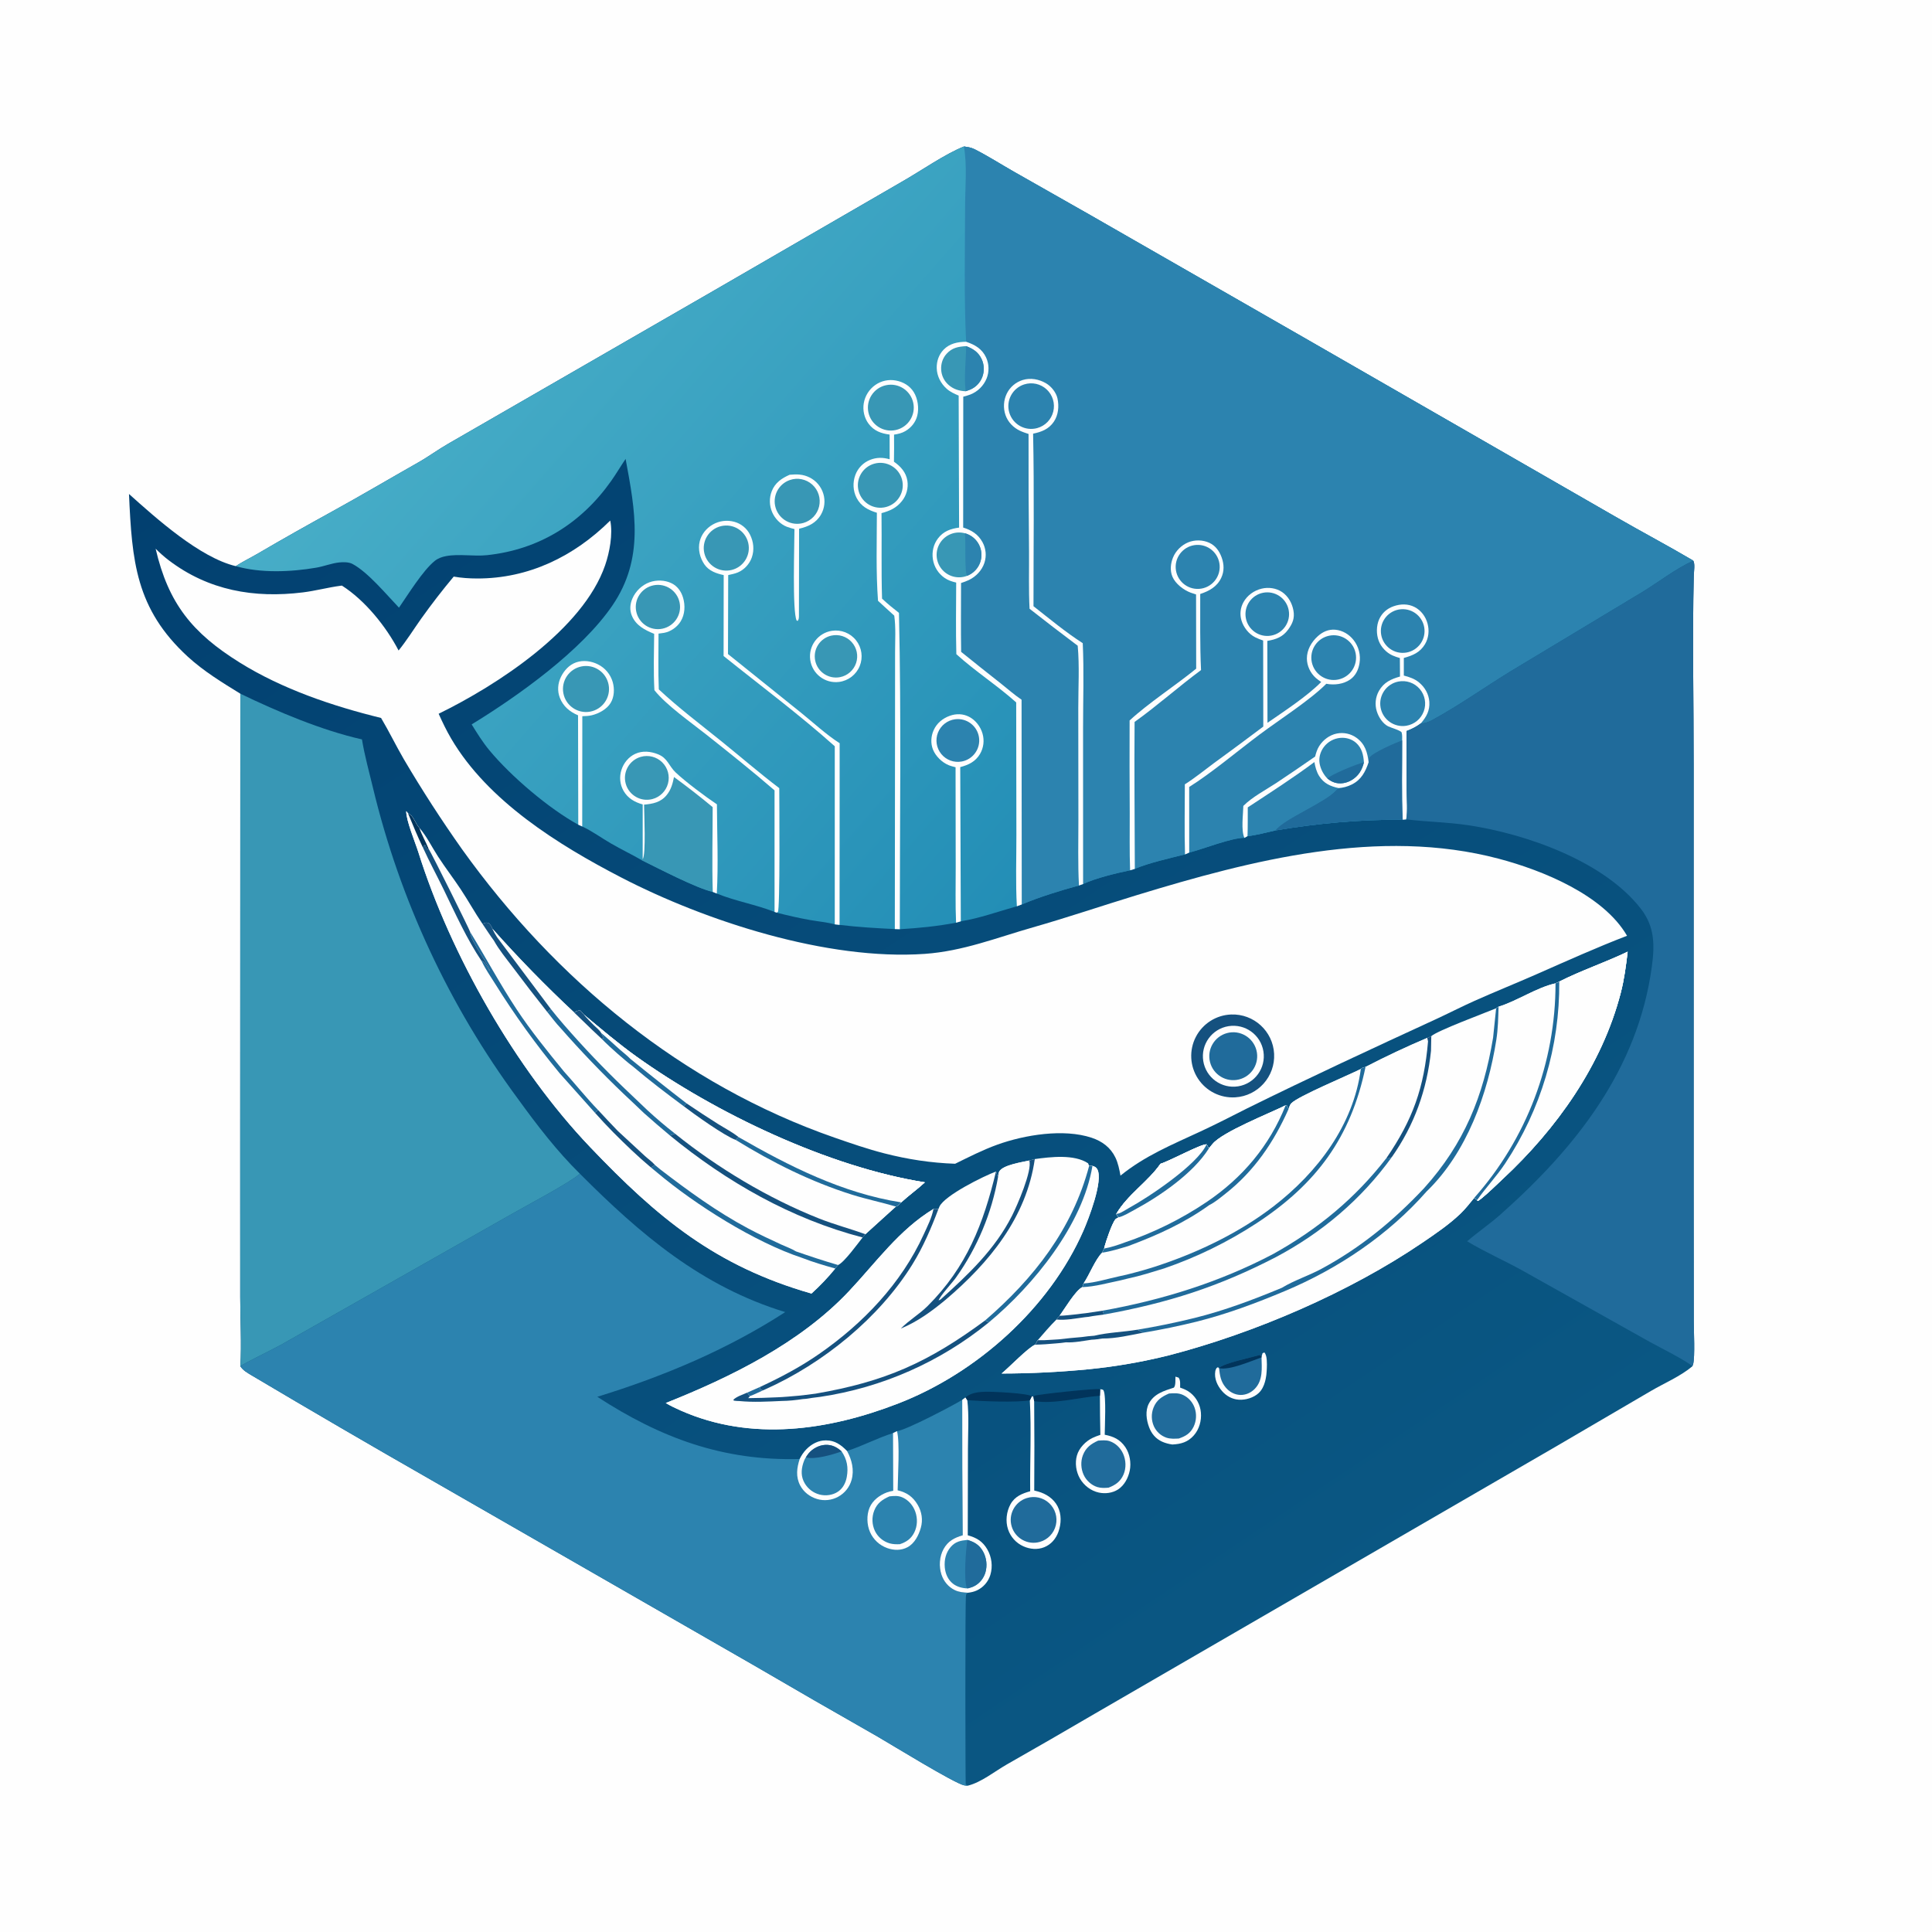 <?xml version="1.0" encoding="utf-8" ?>
<svg xmlns="http://www.w3.org/2000/svg" xmlns:xlink="http://www.w3.org/1999/xlink" width="1024" height="1024">
	<path fill="#FEFEFE" d="M0 0L1024 0L1024 1024L0 1024L0 0Z"/>
	<defs>
		<linearGradient id="gradient_0" gradientUnits="userSpaceOnUse" x1="271.15" y1="129.213" x2="739.128" y2="828.481">
			<stop offset="0" stop-color="#024070"/>
			<stop offset="1" stop-color="#0A5783"/>
		</linearGradient>
	</defs>
	<path fill="url(#gradient_0)" d="M510.904 77.659C512.964 77.91 514.833 78.228 516.699 79.178C523.744 82.766 530.524 87.107 537.399 91.023L577.692 113.903L691.15 178.968L856.442 274.018C870.043 281.852 883.932 289.184 897.454 297.151C898.498 298.831 897.794 302.952 897.741 305.1C896.917 338.673 897.718 372.388 897.673 405.98L897.675 631.479L897.735 700.255C897.724 705.229 898.463 718.967 897.371 723.15C897.287 723.475 897.08 723.915 896.957 724.203C890.736 729.438 882.03 733.137 874.992 737.257L824.197 766.965L580.287 908.282C564.767 917.373 549.187 926.361 533.548 935.247C527.123 938.933 520.09 944.682 512.955 946.446C512.313 946.441 511.682 946.392 511.05 946.27C505.959 945.288 472.698 924.812 465.308 920.523C443.083 907.889 420.932 895.126 398.856 882.234L228.541 784.417C196.663 766.204 164.94 747.722 133.375 728.973C131.108 727.6 128.864 726.406 127.389 724.127C128.107 712.164 127.327 699.682 127.325 687.672L127.314 610.798L127.379 367.668C117.801 361.784 107.844 355.676 99.538 348.054C71.829 322.627 69.962 297.225 68.368 261.822C82.891 274.829 105.964 295.557 124.944 300.059C128.766 297.593 133.043 295.527 136.981 293.218C149.948 285.615 162.974 278.291 176.144 271.047C191.483 262.61 206.61 253.641 221.853 245.009C227.24 241.959 232.225 238.234 237.607 235.167L378.522 153.929L478.092 96.28C487.504 90.947 501.295 81.36 510.904 77.659Z"/>
	<defs>
		<linearGradient id="gradient_1" gradientUnits="userSpaceOnUse" x1="586.267" y1="423.904" x2="265.317" y2="142.381">
			<stop offset="0" stop-color="#238EB6"/>
			<stop offset="1" stop-color="#47ADC7"/>
		</linearGradient>
	</defs>
	<path fill="url(#gradient_1)" d="M510.904 77.659C512.964 77.91 514.833 78.228 516.699 79.178C523.744 82.766 530.524 87.107 537.399 91.023L577.692 113.903L691.15 178.968L856.442 274.018C870.043 281.852 883.932 289.184 897.454 297.151C888.033 301.443 879.319 308.308 870.466 313.724L800.466 355.859C786.702 364.309 773.187 373.968 759.016 381.633C757.004 382.721 755.323 383.274 753.053 383.409C750.631 385.212 748.297 386.384 745.484 387.455L745.56 419.198C745.568 423.995 746.129 429.61 745.337 434.286L743.456 434.444C720.586 434.365 698.469 436.353 675.917 440.154C671.104 441.226 666.09 442.623 661.204 443.171L659.567 444.081C652.961 443.922 637.664 450.037 630.309 451.879L628.077 452.845C620.035 454.854 608.927 457.338 601.48 460.507L598.974 461.268C591.51 462.857 580.899 465.35 574.067 468.532L571.87 469.329C561.859 472.046 551.097 475.373 541.549 479.372L538.958 480.342C529.048 483.102 519.441 486.662 509.244 488.316L506.734 489.053C496.799 490.936 487.005 491.913 476.915 492.505L474.276 492.424C464.46 491.968 454.75 491.383 444.988 490.212L442.443 489.92C438.313 488.81 433.717 488.396 429.485 487.656C423.506 486.611 417.662 485.261 411.784 483.754L410.532 483.338C400.597 479.412 389.913 477.662 379.918 473.6L377.78 472.729C368.911 470.692 348.95 460.25 340.24 455.975C334.864 452.866 329.23 450.181 323.846 447.063C318.781 444.13 313.885 440.526 308.589 438.052L306.492 437.103C290.879 428.546 270.825 411.462 259.402 397.689C255.829 393.381 252.927 388.701 249.997 383.951C274.767 368.774 308.245 344.881 324.603 320.893C341.562 296.024 336.691 270.742 331.584 243.232C328.972 247.078 326.625 251.108 323.944 254.902C308.038 277.418 285.669 291.323 258.148 294.245C251.013 295.003 243.436 293.45 236.453 294.743C234.271 295.147 232.22 295.878 230.467 297.269C224.198 302.246 216.194 315.247 211.469 322.078C204.923 315.253 194.994 303.228 186.824 298.902C184.841 297.852 181.884 297.869 179.71 298.113C175.633 298.57 171.68 300.179 167.62 300.879C154.279 303.177 137.992 303.855 124.944 300.059C128.766 297.593 133.043 295.527 136.981 293.218C149.948 285.615 162.974 278.291 176.144 271.047C191.483 262.61 206.61 253.641 221.853 245.009C227.24 241.959 232.225 238.234 237.607 235.167L378.522 153.929L478.092 96.28C487.504 90.947 501.295 81.36 510.904 77.659Z"/>
	<path fill="#2C83AF" d="M510.904 77.659C512.964 77.91 514.833 78.228 516.699 79.178C523.744 82.766 530.524 87.107 537.399 91.023L577.692 113.903L691.15 178.968L856.442 274.018C870.043 281.852 883.932 289.184 897.454 297.151C888.033 301.443 879.319 308.308 870.466 313.724L800.466 355.859C786.702 364.309 773.187 373.968 759.016 381.633C757.004 382.721 755.323 383.274 753.053 383.409C750.631 385.212 748.297 386.384 745.484 387.455L745.56 419.198C745.568 423.995 746.129 429.61 745.337 434.286L743.456 434.444C720.586 434.365 698.469 436.353 675.917 440.154C671.104 441.226 666.09 442.623 661.204 443.171L659.567 444.081C652.961 443.922 637.664 450.037 630.309 451.879L628.077 452.845C620.035 454.854 608.927 457.338 601.48 460.507L598.974 461.268C591.51 462.857 580.899 465.35 574.067 468.532L571.87 469.329C561.859 472.046 551.097 475.373 541.549 479.372L541.45 370.865C537.6 368.267 534.01 365.071 530.365 362.186C523.343 356.677 516.362 351.114 509.424 345.5C509.212 333.348 509.37 321.166 509.369 309.011C510.779 308.532 512.209 308.056 513.551 307.406C517.318 305.582 520.442 302.308 521.761 298.3C522.941 294.671 522.573 290.717 520.743 287.369C518.44 283.169 514.943 280.995 510.494 279.614L510.54 210.255C511.787 209.906 513.083 209.571 514.293 209.1C518.241 207.547 521.377 204.436 522.962 200.5C524.353 196.92 524.233 192.928 522.628 189.439C520.488 184.86 516.663 182.693 512.063 181.152C510.917 157.426 511.482 133.385 511.518 109.627C511.533 99.399 512.674 87.707 510.904 77.659Z"/>
	<path fill="#FEFEFE" d="M669.498 339.496C668.045 338.988 666.607 338.445 665.234 337.744C661.857 336.022 659.137 332.536 658.031 328.929C657.028 325.678 657.398 322.158 659.055 319.186C661.06 315.538 664.686 312.952 668.71 311.993C672.328 311.13 676.334 311.666 679.455 313.746C682.77 315.955 684.851 319.696 685.545 323.567C686.281 327.677 685.12 330.461 682.727 333.728C679.835 337.675 676.331 338.883 671.708 339.692L671.793 383.1C680.602 376.995 692.894 368.988 700.264 361.455C699.274 360.784 698.274 360.103 697.381 359.305C694.545 356.771 692.692 352.874 692.672 349.057C692.647 344.463 695.104 340.253 698.438 337.227C701.066 334.843 704.211 333.433 707.805 333.771C711.64 334.132 715.135 336.271 717.471 339.289C720.157 342.756 721.28 347.184 720.571 351.512C720.026 354.937 718.508 358.157 715.602 360.17C712.014 362.656 707.152 363.22 702.964 362.417C694.345 371.078 678.111 381.475 667.727 389.227C656.304 397.756 642.002 409.81 630.297 417.103L630.309 451.879L628.077 452.845C627.711 440.5 627.995 428.067 627.99 415.712C633.374 412.318 638.344 408.217 643.459 404.43C652.222 398.065 660.928 391.621 669.574 385.098L669.498 339.496Z"/>
	<path fill="#2C83AF" d="M704.496 336.937C710.918 335.616 717.193 339.758 718.504 346.182C719.814 352.606 715.662 358.874 709.236 360.174C702.824 361.47 696.574 357.33 695.267 350.921C693.96 344.512 698.09 338.255 704.496 336.937Z"/>
	<path fill="#2C83AF" d="M669.407 314.187C675.704 312.923 681.824 317.039 683.028 323.348C684.231 329.658 680.057 335.738 673.736 336.881C667.5 338.009 661.52 333.903 660.333 327.678C659.145 321.454 663.194 315.434 669.407 314.187Z"/>
	<path fill="#FEFEFE" d="M741.96 348.777C740.631 348.391 739.268 347.951 738.008 347.377C734.779 345.906 732.026 342.971 730.756 339.666C729.415 336.172 729.442 331.659 730.985 328.23C732.506 324.848 735.213 322.509 738.693 321.305C742.342 320.042 746.268 319.949 749.761 321.736C753.222 323.506 755.643 326.821 756.64 330.542C757.609 334.154 757.229 338.139 755.31 341.382C752.668 345.846 748.785 347.419 744.053 348.733L744.057 358.062C747.002 358.837 749.765 359.729 752.135 361.713C755.249 364.32 757.286 367.869 757.576 371.959C757.906 376.612 756.013 380.007 753.053 383.409C750.631 385.212 748.297 386.384 745.484 387.455L745.56 419.198C745.568 423.995 746.129 429.61 745.337 434.286L743.456 434.444C742.778 420.521 743.229 406.36 743.169 392.408C743.178 391.016 743.279 389.582 742.895 388.231C742.611 387.228 737.014 385.624 735.746 384.978C732.814 383.484 730.704 380.08 729.733 377.019C728.602 373.409 729.011 369.493 730.863 366.194C733.435 361.663 737.273 359.932 742.03 358.585L741.96 348.777Z"/>
	<path fill="#2C83AF" d="M741.142 361.243C745.364 360.408 749.708 361.917 752.503 365.191C755.297 368.465 756.107 372.992 754.619 377.031C753.131 381.07 749.578 383.991 745.328 384.67C738.922 385.692 732.878 381.397 731.737 375.011C730.595 368.626 734.778 362.503 741.142 361.243Z"/>
	<path fill="#2C83AF" d="M742.507 322.919C748.908 322.388 754.517 327.17 755.007 333.574C755.497 339.978 750.679 345.557 744.272 346.005C737.923 346.449 732.406 341.685 731.921 335.339C731.435 328.993 736.164 323.446 742.507 322.919Z"/>
	<path fill="#206B9B" d="M743.169 392.408C743.229 406.36 742.778 420.521 743.456 434.444C720.586 434.365 698.469 436.353 675.917 440.154C680.634 433.846 702.139 425.5 708.11 418.859C708.594 418.321 708.9 418.055 709.52 417.702C711.951 417.528 714.324 416.876 716.503 415.783C721.506 413.276 723.705 409.038 725.399 403.984L725.669 401.739C727.297 398.949 739.841 393.624 743.169 392.408Z"/>
	<path fill="#FEFEFE" d="M545.155 230.013C543.634 229.502 542.078 229.003 540.623 228.32C537.093 226.662 534.205 223.689 532.924 219.975C531.632 216.205 531.899 212.075 533.665 208.503C535.382 205.096 538.411 202.535 542.056 201.409C546.22 200.129 550.701 200.983 554.417 203.152C557.21 204.782 559.811 208.022 560.494 211.222C561.377 215.355 560.967 219.997 558.536 223.549C555.839 227.489 552.029 228.931 547.571 229.855C548.193 260.279 547.749 290.864 547.771 321.301C556.244 327.942 564.816 335.095 573.879 340.892C574.583 355.829 574.035 371.042 574.053 386.011L574.067 468.532L571.87 469.329C571.253 457.763 571.585 446.006 571.57 434.422L571.51 375.329C571.495 364.487 572.203 353.02 571.205 342.243C562.625 335.812 554.12 329.283 545.69 322.656C545.163 312.53 545.49 302.207 545.412 292.053C545.185 271.373 545.1 250.693 545.155 230.013Z"/>
	<path fill="#2C83AF" d="M542.851 203.744C547.017 202.413 551.577 203.438 554.773 206.423C557.968 209.407 559.302 213.887 558.258 218.133C557.215 222.38 553.957 225.731 549.742 226.895C543.401 228.645 536.826 225.001 534.95 218.697C533.073 212.392 536.586 205.745 542.851 203.744Z"/>
	<path fill="#FEFEFE" d="M633.937 315.069C632.974 314.791 632.022 314.477 631.084 314.127C627.322 312.708 623.007 309.441 621.406 305.654C620.036 302.413 620.437 298.605 621.754 295.417C623.216 291.878 626.248 288.905 629.783 287.451C633.268 286.018 637.548 286.115 640.971 287.697C644.243 289.209 646.274 292.082 647.487 295.401C648.816 299.038 648.944 302.799 647.248 306.336C644.993 311.04 640.863 313.27 636.146 314.827C636.196 328.24 635.94 341.755 636.575 355.15C624.6 363.998 613.494 373.968 601.353 382.642C601.13 408.587 601.431 434.56 601.48 460.507L598.974 461.268C598.609 451.258 598.821 441.161 598.784 431.141C598.679 414.715 598.658 398.288 598.721 381.862C608.612 372.684 623.12 363.285 634.002 354.405L633.937 315.069Z"/>
	<path fill="#2C83AF" d="M633.001 288.941C639.341 287.952 645.289 292.27 646.314 298.604C647.34 304.938 643.057 310.911 636.729 311.974C630.349 313.045 624.315 308.719 623.281 302.333C622.247 295.946 626.608 289.938 633.001 288.941Z"/>
	<path fill="#2C83AF" d="M696.662 403.902C697.124 406.532 697.771 409.088 699.218 411.366C701.677 415.237 705.179 416.788 709.52 417.702C708.9 418.055 708.594 418.321 708.11 418.859C702.139 425.5 680.634 433.846 675.917 440.154C671.104 441.226 666.09 442.623 661.204 443.171C661.399 438.112 661.303 432.993 661.343 427.927C673.214 420.123 685.272 412.395 696.662 403.902Z"/>
	<path fill="#FEFEFE" d="M697.04 400.984C697.542 399.057 698.122 397.128 699.199 395.432C701.291 392.138 704.65 389.582 708.503 388.796C712.202 388.044 716.047 388.893 719.086 391.133C723.551 394.431 724.759 398.781 725.399 403.984C723.705 409.038 721.506 413.276 716.503 415.783C714.324 416.876 711.951 417.528 709.52 417.702C705.179 416.788 701.677 415.237 699.218 411.366C697.771 409.088 697.124 406.532 696.662 403.902C685.272 412.395 673.214 420.123 661.343 427.927C661.303 432.993 661.399 438.112 661.204 443.171L659.567 444.081C657.718 440.241 658.892 431.574 658.996 427.144C663.785 422.361 670.685 418.79 676.378 415.055C683.321 410.447 690.208 405.756 697.04 400.984Z"/>
	<path fill="#2C83AF" d="M703.567 412.661C701.446 410.491 699.902 407.557 699.402 404.552C698.902 401.546 699.843 398.34 701.663 395.932C703.766 393.144 706.957 391.384 710.437 391.093C713.433 390.828 716.521 391.729 718.777 393.747C721.837 396.485 722.634 400.14 722.911 404.051C721.931 408.134 719.979 411.376 716.256 413.542C713.608 415.084 710.325 415.694 707.362 414.76C705.894 414.298 704.79 413.571 703.567 412.661Z"/>
	<path fill="#206B9B" d="M703.567 412.661C705.358 410.464 719.847 404.667 722.911 404.051C721.931 408.134 719.979 411.376 716.256 413.542C713.608 415.084 710.325 415.694 707.362 414.76C705.894 414.298 704.79 413.571 703.567 412.661Z"/>
	<path fill="#FEFEFE" d="M471.511 230.333C466.981 229.748 463.168 228.366 460.339 224.55C458.082 221.505 457.19 217.501 457.804 213.773C458.459 209.85 460.658 206.353 463.908 204.061C467.093 201.811 471.058 200.957 474.886 201.697C478.727 202.418 482.182 204.431 484.281 207.784C486.461 211.268 487.186 216.366 486.165 220.338C485.264 223.846 482.966 226.666 479.86 228.491C478.005 229.58 475.969 230.057 473.862 230.361C473.873 235.143 473.949 239.935 473.816 244.715C477.392 247.222 480.209 250.329 480.928 254.796C481.525 258.646 480.469 262.569 478.021 265.599C475.12 269.244 471.595 270.809 467.217 271.972C467.407 287.062 467.047 302.21 467.503 317.285C470.366 319.991 473.354 322.426 476.465 324.84C477.75 380.679 476.9 436.648 476.915 492.505L474.276 492.424L474.387 379.155L474.408 345.768C474.407 339.429 474.859 332.587 473.978 326.311C471.144 323.647 468.176 321.119 465.364 318.439C464.227 303.044 464.739 287.225 464.764 271.772C460.131 270.346 456.331 268.391 453.999 263.873C452.085 260.164 451.897 255.663 453.348 251.764C454.684 248.114 457.508 245.204 461.116 243.76C464.618 242.354 467.961 242.399 471.54 243.424L471.511 230.333Z"/>
	<path fill="#3897B5" d="M469.62 204.168C476.174 202.766 482.626 206.937 484.04 213.489C485.453 220.041 481.294 226.501 474.745 227.926C468.178 229.355 461.699 225.183 460.282 218.614C458.864 212.045 463.048 205.573 469.62 204.168Z"/>
	<path fill="#3897B5" d="M463.422 245.747C469.765 243.997 476.324 247.726 478.064 254.072C479.803 260.418 476.062 266.971 469.713 268.699C463.38 270.423 456.847 266.693 455.112 260.363C453.377 254.033 457.095 247.493 463.422 245.747Z"/>
	<path fill="#FEFEFE" d="M512.063 181.152C516.663 182.693 520.488 184.86 522.628 189.439C524.233 192.928 524.353 196.92 522.962 200.5C521.377 204.436 518.241 207.547 514.293 209.1C513.083 209.571 511.787 209.906 510.54 210.255L510.494 279.614C514.943 280.995 518.44 283.169 520.743 287.369C522.573 290.717 522.941 294.671 521.761 298.3C520.442 302.308 517.318 305.582 513.551 307.406C512.209 308.056 510.779 308.532 509.369 309.011C509.37 321.166 509.212 333.348 509.424 345.5C516.362 351.114 523.343 356.677 530.365 362.186C534.01 365.071 537.6 368.267 541.45 370.865L541.549 479.372L538.958 480.342C538.248 467.871 538.729 455.095 538.705 442.593L538.605 372.303C528.508 363.249 516.89 355.826 506.88 346.721C506.541 334.094 506.772 321.41 506.796 308.777C504.568 308.25 502.502 307.608 500.609 306.272C497.295 303.971 495.069 300.411 494.454 296.424C493.853 292.482 494.733 288.54 497.163 285.349C500.034 281.578 503.837 280.236 508.34 279.635L508.116 209.668C505.847 208.722 503.636 207.714 501.776 206.068C498.602 203.261 496.579 199.31 496.479 195.05C496.395 191.493 497.62 187.935 500.102 185.356C503.295 182.036 507.636 181.175 512.063 181.152Z"/>
	<path fill="#3897B5" d="M512.54 305.21C507.729 307.044 502.284 305.569 499.056 301.558C495.827 297.547 495.551 291.913 498.37 287.605C501.19 283.297 506.464 281.296 511.432 282.649C516.393 284.001 519.922 288.392 520.174 293.528C520.426 298.664 517.345 303.379 512.54 305.21Z"/>
	<path fill="#2C83AF" d="M511.432 282.649C516.393 284.001 519.922 288.392 520.174 293.528C520.426 298.664 517.345 303.379 512.54 305.21C511.154 303.347 511.946 286.732 511.432 282.649Z"/>
	<path fill="#3897B5" d="M511.841 207.375C508.405 207.227 505.394 206.323 502.765 204.012C500.415 201.955 498.998 199.033 498.838 195.914C498.653 192.885 499.624 189.83 501.665 187.565C504.635 184.268 507.89 183.725 512.08 183.456C515.847 184.878 518.692 186.741 520.383 190.535C521.682 193.467 521.778 196.791 520.65 199.792C519.519 202.825 517.187 205.258 514.204 206.516C513.429 206.835 512.635 207.106 511.841 207.375Z"/>
	<path fill="#2C83AF" d="M512.08 183.456C515.847 184.878 518.692 186.741 520.383 190.535C521.682 193.467 521.778 196.791 520.65 199.792C519.519 202.825 517.187 205.258 514.204 206.516C513.429 206.835 512.635 207.106 511.841 207.375C510.864 200.421 511.998 190.729 512.08 183.456Z"/>
	<path fill="#3897B5" d="M341.362 426.484C346.039 426.05 350.176 425.289 353.344 421.408C355.692 418.529 356.518 415.374 357.238 411.834C364.235 416.935 371.068 422.257 377.726 427.793C377.735 442.732 377.329 457.807 377.78 472.729C368.911 470.692 348.95 460.25 340.24 455.975L340.634 455.366C342.438 453.148 341.401 430.874 341.362 426.484Z"/>
	<path fill="#FEFEFE" d="M383.574 304.809C379.647 303.96 375.729 302.615 373.344 299.139C370.93 295.623 369.844 291.107 370.87 286.931C371.8 283.141 374.39 279.945 377.76 278.023C381.209 276.042 385.304 275.511 389.144 276.548C392.763 277.513 395.8 279.973 397.495 283.312C399.424 287.104 399.884 291.459 398.465 295.496C397.262 298.918 394.498 301.949 391.145 303.371C389.518 304.061 387.681 304.411 385.962 304.804L385.852 346.664L424.666 377.846C431.254 383.158 437.918 389.369 445.032 393.914L444.988 490.212L442.443 489.92L442.446 395.535C423.66 378.741 403.173 363.484 383.516 347.702L383.574 304.809Z"/>
	<path fill="#3897B5" d="M382.129 278.877C388.551 277.318 395.019 281.268 396.564 287.694C398.109 294.119 394.144 300.578 387.715 302.108C381.307 303.634 374.872 299.685 373.332 293.279C371.792 286.874 375.728 280.431 382.129 278.877Z"/>
	<path fill="#FEFEFE" d="M346.72 335.946C341.84 333.963 337.062 331.548 334.905 326.367C333.664 323.388 333.898 320.221 335.158 317.288C336.852 313.349 340.222 310.079 344.261 308.611C347.905 307.286 352.347 307.41 355.86 309.093C359.037 310.616 361.058 313.466 362.042 316.795C363.257 320.904 363.059 325.611 360.78 329.324C358.905 332.381 355.555 334.748 352.023 335.415C351.283 335.555 350.538 335.636 349.791 335.727L349.031 335.824C349.065 345.645 348.772 355.582 349.182 365.388C359.536 375.093 371.151 383.843 382.191 392.756C392.453 401.04 402.536 409.769 413.03 417.735C413.029 424.714 413.554 482.363 412.225 483.756L412.299 483.122L411.784 483.754L410.532 483.338L410.524 418.909C398.793 408.758 386.565 399.024 374.408 389.382C366.097 382.791 353.107 373.722 346.845 365.808C346.31 355.908 346.61 345.86 346.72 335.946Z"/>
	<path fill="#3897B5" d="M346.508 310.203C352.843 308.993 358.967 313.122 360.22 319.449C361.473 325.776 357.386 331.928 351.068 333.225C344.688 334.534 338.463 330.398 337.198 324.009C335.933 317.621 340.111 311.424 346.508 310.203Z"/>
	<path fill="#FEFEFE" d="M340.646 426.372C336.399 425.168 332.755 423.121 330.496 419.178C328.542 415.765 328.189 411.803 329.375 408.067C330.536 404.407 333.153 401.188 336.663 399.562C340.569 397.752 344.922 398.237 348.824 399.803C353.879 401.832 354.515 406.001 358.074 409.381C363.174 414.225 374.025 422.353 379.986 426.317C380.049 441.961 380.793 457.986 379.918 473.6L377.78 472.729C377.329 457.807 377.735 442.732 377.726 427.793C371.068 422.257 364.235 416.935 357.238 411.834C356.518 415.374 355.692 418.529 353.344 421.408C350.176 425.289 346.039 426.05 341.362 426.484C341.401 430.874 342.438 453.148 340.634 455.366L340.646 426.372Z"/>
	<path fill="#3897B5" d="M339.66 401.145C343.676 400.002 347.996 401.106 350.972 404.035C353.948 406.964 355.12 411.266 354.042 415.3C352.963 419.333 349.801 422.476 345.76 423.53C339.609 425.133 333.313 421.487 331.641 415.354C329.97 409.22 333.545 402.884 339.66 401.145Z"/>
	<path fill="#FEFEFE" d="M506.47 406.663C505.242 406.334 503.92 406.021 502.743 405.527C499.248 404.06 495.913 400.813 494.498 397.284C493.183 394.006 493.408 390.229 494.845 387.027C496.525 383.283 499.647 380.726 503.472 379.366C506.829 378.173 510.432 378.247 513.622 379.903C517.07 381.692 519.677 385.073 520.744 388.785C521.82 392.431 521.337 396.361 519.411 399.639C516.987 403.711 513.353 405.42 508.949 406.583L509.244 488.316L506.734 489.053C506.303 479.223 506.561 469.254 506.544 459.411L506.47 406.663Z"/>
	<path fill="#2C83AF" d="M506.218 381.231C512.312 380.442 517.925 384.652 518.872 390.724C519.819 396.795 515.755 402.515 509.71 403.619C505.658 404.358 501.524 402.842 498.912 399.657C496.301 396.473 495.622 392.122 497.14 388.293C498.658 384.464 502.134 381.761 506.218 381.231Z"/>
	<path fill="#FEFEFE" d="M306.374 379.121C301.983 377.271 298.51 374.404 296.732 369.854C295.32 366.241 295.608 362.301 297.287 358.833C298.96 355.379 301.699 352.34 305.39 351.057C309.116 349.762 313.439 350.364 316.912 352.124C320.727 354.014 323.572 357.419 324.753 361.509C325.773 365.069 325.602 369.368 323.641 372.59C321.606 375.934 317.343 378.226 313.622 379.116C312.027 379.497 310.281 379.536 308.645 379.612L308.589 438.052L306.492 437.103L306.374 379.121Z"/>
	<path fill="#3897B5" d="M308.238 353.213C314.885 351.908 321.323 356.268 322.578 362.925C323.832 369.583 319.423 375.987 312.756 377.19C306.161 378.381 299.841 374.029 298.6 367.444C297.359 360.858 301.662 354.505 308.238 353.213Z"/>
	<path fill="#FEFEFE" d="M418.533 251.627C422.313 251.289 425.609 251.307 429.103 253.067C432.635 254.827 435.277 257.974 436.4 261.757C437.507 265.448 437.044 269.432 435.122 272.772C432.485 277.3 428.383 279.09 423.533 280.248L423.454 326.625C423.416 327.674 423.387 328.222 422.801 329.108L422.236 328.88C419.88 324.153 421.079 288.388 421.081 280.426C419.713 280.066 418.318 279.696 416.999 279.183C413.595 277.856 410.715 274.833 409.275 271.506C407.716 267.943 407.641 263.906 409.067 260.288C410.838 255.825 414.335 253.476 418.533 251.627Z"/>
	<path fill="#3897B5" d="M418.625 254.433C422.732 253.011 427.287 253.936 430.515 256.845C433.743 259.754 435.134 264.189 434.146 268.421C433.158 272.653 429.947 276.013 425.764 277.192C419.552 278.942 413.075 275.436 411.143 269.279C409.212 263.121 412.527 256.544 418.625 254.433Z"/>
	<path fill="#FEFEFE" d="M440.896 334.343C445.77 333.587 450.673 335.513 453.73 339.383C456.788 343.253 457.526 348.469 455.662 353.035C453.799 357.602 449.622 360.812 444.73 361.438C437.304 362.388 430.493 357.195 429.444 349.782C428.395 342.37 433.498 335.49 440.896 334.343Z"/>
	<path fill="#3897B5" d="M440.576 336.903C444.536 335.998 448.677 337.299 451.407 340.306C454.138 343.314 455.034 347.56 453.752 351.414C452.469 355.269 449.208 358.132 445.22 358.904C439.195 360.071 433.347 356.191 432.08 350.187C430.813 344.182 434.594 338.271 440.576 336.903Z"/>
	<path fill="#2C83AF" d="M307.351 622.091C339.511 654.343 371.864 681.898 416.192 695.436C385.274 715.422 351.702 729.496 316.589 740.33C350.095 762.111 383.228 774.429 423.854 773.3C424.758 771.455 425.902 769.714 427.336 768.234C430.096 765.385 433.714 763.429 437.75 763.434C442.56 763.44 445.728 765.807 448.94 769.051C457.239 766.382 465.024 762.16 473.33 759.56L475.428 758.524C480.25 758.016 505.144 744.942 509.996 741.951C509.966 765.877 510.057 789.803 510.269 813.728C505.785 815.03 502.451 816.77 500.094 821.015C497.859 825.038 497.555 830.301 499.005 834.638C500.192 838.187 502.654 841.153 506.043 842.796C508.301 843.891 510.652 844.059 513.118 844.182C512.273 844.748 512.221 844.534 511.999 845.622C511.466 848.241 511.689 945.179 511.857 945.804L512.955 946.446C512.313 946.441 511.682 946.392 511.05 946.27C505.959 945.288 472.698 924.812 465.308 920.523C443.083 907.889 420.932 895.126 398.856 882.234L228.541 784.417C196.663 766.204 164.94 747.722 133.375 728.973C131.108 727.6 128.864 726.406 127.389 724.127C127.913 723.315 146.067 714.414 148.825 712.839L271.915 643.066C279.002 639.017 302.491 626.587 307.351 622.091Z"/>
	<path fill="#FEFEFE" d="M475.428 758.524C477.021 764.454 475.86 782.72 475.774 789.896C480.546 791.002 483.852 793.279 486.384 797.568C488.59 801.305 489.24 805.584 488.053 809.768C486.925 813.748 484.764 818.037 480.968 820.072C477.658 821.847 473.787 821.77 470.304 820.537C466.19 819.089 462.863 815.998 461.116 812.002C459.427 808.133 459.249 803.056 460.872 799.136C462.49 795.231 466.197 792.45 470.071 791.005C471.162 790.598 472.293 790.359 473.434 790.145L473.33 759.56L475.428 758.524Z"/>
	<path fill="#2C83AF" d="M471.428 793.104C473.959 792.848 476.035 792.617 478.423 793.707C481.625 795.167 483.963 797.955 485.133 801.242C486.385 804.762 486.278 808.803 484.619 812.173C482.943 815.576 480.435 817.289 476.925 818.457C475.072 818.527 473.273 818.51 471.475 817.993C468.12 817.015 465.327 814.678 463.772 811.547C462.125 808.117 461.978 804.156 463.368 800.614C464.931 796.671 467.692 794.759 471.428 793.104Z"/>
	<path fill="#FEFEFE" d="M423.854 773.3C424.758 771.455 425.902 769.714 427.336 768.234C430.096 765.385 433.714 763.429 437.75 763.434C442.56 763.44 445.728 765.807 448.94 769.051C451.516 773.719 452.831 779.133 451.355 784.403C450.284 788.227 447.704 791.452 444.208 793.336C440.798 795.19 436.789 795.61 433.069 794.503C429.25 793.356 425.968 790.861 424.104 787.307C421.702 782.725 422.304 778.02 423.854 773.3Z"/>
	<path fill="#2C83AF" d="M427.122 772.429C427.58 771.703 428.049 770.966 428.602 770.306C430.712 767.784 434.065 766 437.359 765.817C440.858 765.623 443.547 767.001 446.078 769.284C448.943 773.479 449.719 777.78 448.818 782.794C448.263 785.887 446.817 788.798 444.164 790.599C441.418 792.464 437.715 792.967 434.519 792.176C431.121 791.328 428.214 789.136 426.465 786.103C424.518 782.722 424.577 779.24 425.703 775.573C426.034 774.495 426.48 773.36 427.122 772.429Z"/>
	<path fill="#15517F" d="M427.122 772.429C427.58 771.703 428.049 770.966 428.602 770.306C430.712 767.784 434.065 766 437.359 765.817C440.858 765.623 443.547 767.001 446.078 769.284C441.461 770.92 431.747 773.817 427.122 772.429Z"/>
	<path fill="#3897B5" d="M127.379 367.668C147.042 377.183 170.552 387.099 191.841 391.899C193.253 400.464 195.597 408.885 197.625 417.323C211.918 476.935 238.057 533.062 274.487 582.364C284.47 596.16 295.183 610.131 307.351 622.091C302.491 626.587 279.002 639.017 271.915 643.066L148.825 712.839C146.067 714.414 127.913 723.315 127.389 724.127C128.107 712.164 127.327 699.682 127.325 687.672L127.314 610.798L127.379 367.668Z"/>
	<path fill="#206B9B" d="M897.454 297.151C898.498 298.831 897.794 302.952 897.741 305.1C896.917 338.673 897.718 372.388 897.673 405.98L897.675 631.479L897.735 700.255C897.724 705.229 898.463 718.967 897.371 723.15C897.287 723.475 897.08 723.915 896.957 724.203C894.658 721.601 878.616 713.572 874.71 711.399L806.951 673.43C797.287 668.08 787.063 663.614 777.61 657.911C783.349 652.967 789.653 648.708 795.339 643.661C835.254 608.228 868.09 566.805 875.496 512.432C877.043 501.078 877.1 491.259 869.755 481.748C850.263 456.508 809.028 442.012 778.192 437.387C767.219 435.742 756.287 435.617 745.337 434.286C746.129 429.61 745.568 423.995 745.56 419.198L745.484 387.455C748.297 386.384 750.631 385.212 753.053 383.409C755.323 383.274 757.004 382.721 759.016 381.633C773.187 373.968 786.702 364.309 800.466 355.859L870.466 313.724C879.319 308.308 888.033 301.443 897.454 297.151Z"/>
	<path fill="#FEFEFE" d="M509.996 741.951L511.73 740.614L512.696 742.137C513.664 750.486 513.045 759.418 513.03 767.84L512.932 813.732C517.556 815.004 520.773 816.874 523.275 821.169C525.627 825.206 526.278 830.247 524.905 834.727C523.796 838.371 521.187 841.37 517.732 842.974C516.267 843.637 514.706 843.99 513.118 844.182C510.652 844.059 508.301 843.891 506.043 842.796C502.654 841.153 500.192 838.187 499.005 834.638C497.555 830.301 497.859 825.038 500.094 821.015C502.451 816.77 505.785 815.03 510.269 813.728C510.057 789.803 509.966 765.877 509.996 741.951Z"/>
	<path fill="#2C83AF" d="M512.909 841.891C510.131 841.815 507.3 841.119 505.079 839.382C502.384 837.274 501.04 834.018 500.75 830.675C500.412 826.782 501.31 822.909 503.909 819.92C506.408 817.045 509.117 816.535 512.74 816.185C516.46 817.28 519.072 818.838 521.022 822.307C522.882 825.618 523.366 829.836 522.27 833.476C521.316 836.642 519.128 839.353 516.134 840.794C515.111 841.287 514 841.59 512.909 841.891Z"/>
	<path fill="#206B9B" d="M512.74 816.185C516.46 817.28 519.072 818.838 521.022 822.307C522.882 825.618 523.366 829.836 522.27 833.476C521.316 836.642 519.128 839.353 516.134 840.794C515.111 841.287 514 841.59 512.909 841.891L512.306 841.336C510.822 836.591 511.878 821.399 512.74 816.185Z"/>
	<path fill="#FEFEFE" d="M546.844 740.093L547.736 740.271L548.13 742.656C548.274 758.441 548.285 774.227 548.164 790.012C548.85 790.173 549.533 790.349 550.213 790.539C554.541 791.764 558.455 794.326 560.567 798.411C562.703 802.542 562.531 807.647 560.968 811.943C559.631 815.617 557.104 818.598 553.434 820.071C549.909 821.486 545.875 821.125 542.453 819.594C538.572 817.869 535.6 814.584 534.271 810.55C532.845 806.262 533.427 801.174 535.611 797.234C537.892 793.121 541.748 791.584 546.023 790.389C545.862 774.39 546.683 758.174 545.839 742.21L546.844 740.093Z"/>
	<path fill="#206B9B" d="M544.171 794.022C548.341 792.703 552.898 793.732 556.096 796.715C559.294 799.698 560.638 804.173 559.612 808.424C558.586 812.676 555.349 816.045 551.142 817.241C544.769 819.053 538.122 815.412 536.216 809.066C534.311 802.72 537.853 796.02 544.171 794.022Z"/>
	<path fill="#FEFEFE" d="M583.112 736.307C583.82 736.445 584.565 736.325 584.927 737.025C586.384 739.836 585.548 756.371 585.526 760.442C590.229 761.355 593.656 762.918 596.443 767.01C598.813 770.488 599.623 775.328 598.795 779.429C598.02 783.267 595.974 787.216 592.636 789.409C589.68 791.35 585.813 791.831 582.393 791.091C578.212 790.187 574.512 787.343 572.391 783.65C570.321 780.046 569.652 775.404 570.805 771.388C571.938 767.441 575.38 763.914 579.024 762.141C580.372 761.485 581.796 760.978 583.216 760.503C583.067 753.596 582.987 746.688 582.979 739.779L583.112 736.307Z"/>
	<path fill="#206B9B" d="M582.043 763.56C584.069 763.432 586.193 763.181 588.15 763.846C591.333 764.927 593.887 767.424 595.258 770.468C596.805 773.902 596.986 778.073 595.478 781.551C593.88 785.235 591.201 787.123 587.548 788.5C585.578 788.665 583.534 788.764 581.619 788.173C578.461 787.198 575.726 784.68 574.36 781.691C572.885 778.465 572.698 774.627 573.957 771.301C575.484 767.265 578.248 765.287 582.043 763.56Z"/>
	<path fill="#01345B" d="M547.736 740.271C547.923 740.11 548.09 739.921 548.297 739.786C549.328 739.116 581.067 735.685 583.112 736.307L582.979 739.779C571.827 740.621 559.231 744.3 548.13 742.656L547.736 740.271Z"/>
	<path fill="#01345B" d="M511.73 740.614C514.703 738.178 518.501 737.753 522.247 737.651C525.819 737.553 545.045 738.403 546.844 740.093L545.839 742.21C538.084 743.444 520.968 742.686 512.696 742.137L511.73 740.614Z"/>
	<path fill="#FEFEFE" d="M323.438 275.905C324.918 283.107 323.094 292.732 320.729 299.592C308.997 333.616 263.565 363.113 232.492 378.308C234.525 382.819 236.67 387.293 239.181 391.56C258.618 424.582 295.869 447.765 329.02 464.957C374.21 488.393 438.628 509.17 490.067 505.577C510.401 504.156 528.186 497.022 547.486 491.513C565.926 486.25 584.084 480.072 602.422 474.472C663.368 455.859 731.004 438.372 794.381 455.146C817.732 461.326 849.821 474.365 862.368 495.98C846.186 502.205 830.372 509.332 814.511 516.317C803.581 521.13 792.494 525.579 781.587 530.45C774.533 533.601 767.676 537.15 760.661 540.378C727.244 555.756 694.002 571.182 661.005 587.463C652.787 591.636 644.561 595.846 636.204 599.735C621.232 606.703 606.858 612.566 593.877 623.103C593.296 619.927 592.616 616.48 591.212 613.561C588.621 608.171 584.163 604.88 578.565 603.019C563.722 598.086 543.046 601.5 528.682 606.663C520.949 609.442 513.612 613.198 506.247 616.812C493.359 616.358 481.188 614.498 468.723 611.304C459.808 609.019 451.079 606.005 442.391 602.986C361.669 574.933 294.389 519.221 244.916 450.155C233.967 434.676 223.667 418.749 214.044 402.413C209.856 395.21 206.23 387.702 201.975 380.533C176.306 374.245 149.576 365.206 127.046 351.162C101.887 335.481 89.21 319.797 82.486 290.822C84.665 293.033 86.996 295.089 89.462 296.974C110.518 312.966 134.662 317.175 160.53 313.981C167.261 313.149 173.829 311.343 180.551 310.459L181.215 310.376C193.448 318.17 204.599 331.99 211.26 344.781C215.572 339.467 219.273 333.492 223.239 327.902C228.696 320.252 234.445 312.814 240.473 305.605C244.581 306.326 248.659 306.597 252.829 306.61C280.153 306.693 304.222 294.945 323.438 275.905Z"/>
	<path fill="#15517F" d="M652.498 537.705C664.522 537.237 674.689 546.524 675.307 558.542C675.924 570.56 666.764 580.841 654.755 581.609C646.852 582.114 639.289 578.329 634.955 571.702C630.621 565.074 630.187 556.628 633.818 549.591C637.449 542.553 644.585 538.013 652.498 537.705Z"/>
	<path fill="#FEFEFE" d="M651.135 543.893C659.945 542.475 668.235 548.474 669.641 557.286C671.048 566.098 665.039 574.38 656.225 575.776C647.427 577.169 639.163 571.172 637.759 562.376C636.354 553.58 642.34 545.308 651.135 543.893Z"/>
	<path fill="#206B9B" d="M650.371 547.55C657.189 545.731 664.182 549.822 665.938 556.656C667.693 563.491 663.537 570.445 656.686 572.137C649.925 573.806 643.082 569.716 641.35 562.971C639.618 556.227 643.643 549.345 650.371 547.55Z"/>
	<path fill="#FEFEFE" d="M826.438 520.267C838.257 514.3 850.791 510.134 862.686 504.425C861.819 511.825 860.887 519.057 859.011 526.289C849.08 564.559 825.081 598.253 796.428 624.943C792.746 628.373 789.072 632.078 785.161 635.239C784.593 635.697 784.021 636.089 783.414 636.492L782.948 636.332L782.967 635.985L781.346 634.925C779.023 637.777 776.709 640.736 774.053 643.287C768.03 649.072 760.691 654.021 753.793 658.71C715.146 684.98 664.884 706.58 619.645 718.326C605.742 721.794 591.608 724.258 577.352 725.698C561.898 727.211 546.38 727.98 530.852 728.002C534.897 724.726 545.177 713.965 548.706 712.709L550.027 710.319C553.264 706.624 556.433 702.827 559.932 699.377C560.429 698.673 560.998 698.05 561.563 697.399C564.123 693.98 570.1 683.803 573.686 682.2L574.304 680.251C577.428 675.634 580.537 667.469 584.135 663.945L585.215 661.75C585.275 661.465 585.321 661.176 585.397 660.895C586.201 657.91 589.333 648.472 591.231 646.238C591.532 645.884 592.591 645.438 593.032 645.178C592.259 644.509 592.05 644.363 591.683 643.371C597.68 633.131 608.401 626.443 615.081 616.846C620.334 615.224 636.175 606.484 639.531 606.528L640.72 608.696L642.688 606.32C647.964 599.917 672.685 590.2 681.427 585.843L682.056 585.976L682.957 587.811C683.303 586.836 683.672 585.539 684.398 584.78C687.994 581.021 714.447 570.021 721.265 566.591C721.939 565.843 722.813 565.775 723.762 565.491C734.464 559.945 745.375 554.813 756.472 550.108C757.174 549.98 757.958 549.488 758.611 549.183C761.677 546.324 786.864 536.948 792.978 534.422L794.274 533.568C804.224 530.496 814.455 523.379 824.459 521.188C825.15 520.978 825.794 520.59 826.438 520.267Z"/>
	<path fill="#FEFEFE" d="M826.438 520.267C838.257 514.3 850.791 510.134 862.686 504.425C861.819 511.825 860.887 519.057 859.011 526.289C849.08 564.559 825.081 598.253 796.428 624.943C792.746 628.373 789.072 632.078 785.161 635.239C784.593 635.697 784.021 636.089 783.414 636.492L782.948 636.332L782.967 635.985L781.346 634.925C779.023 637.777 776.709 640.736 774.053 643.287C768.03 649.072 760.691 654.021 753.793 658.71C715.146 684.98 664.884 706.58 619.645 718.326C605.742 721.794 591.608 724.258 577.352 725.698C561.898 727.211 546.38 727.98 530.852 728.002C534.897 724.726 545.177 713.965 548.706 712.709L550.027 710.319C552.537 710.394 554.94 710.304 557.442 710.114L561.234 709.874C565.298 709.388 569.371 708.983 573.451 708.659C575.62 708.305 577.781 708.13 579.969 707.963C587.244 706.209 595.379 706.009 602.852 704.769C613.001 703.095 623.081 701.025 633.069 698.564C649.075 694.604 664.227 688.869 679.423 682.562C685.868 678.624 693.654 676.148 700.375 672.517C721.223 661.254 738.663 646.919 754.812 629.733C776.152 605.993 786.189 581.062 791.369 549.988L792.978 534.422L794.274 533.568C804.224 530.496 814.455 523.379 824.459 521.188C825.15 520.978 825.794 520.59 826.438 520.267Z"/>
	<path fill="#FEFEFE" d="M826.438 520.267C838.257 514.3 850.791 510.134 862.686 504.425C861.819 511.825 860.887 519.057 859.011 526.289C849.08 564.559 825.081 598.253 796.428 624.943C792.746 628.373 789.072 632.078 785.161 635.239C784.593 635.697 784.021 636.089 783.414 636.492L782.948 636.332L782.967 635.985L781.346 634.925C809.175 603.58 824.518 563.104 824.459 521.188C825.15 520.978 825.794 520.59 826.438 520.267Z"/>
	<path fill="#206B9B" d="M824.459 521.188C825.15 520.978 825.794 520.59 826.438 520.267C826.721 554.559 816.722 588.15 797.731 616.706C793.215 623.518 787.585 629.348 782.967 635.985L781.346 634.925C809.175 603.58 824.518 563.104 824.459 521.188Z"/>
	<path fill="#206B9B" d="M792.978 534.422L794.274 533.568C794.096 539.413 793.995 545.364 793.081 551.148C788.59 579.751 777.427 610.908 756.154 631.467C735.915 654.519 709.281 672.431 681.081 684.253C665.769 690.68 650.575 696.369 634.459 700.45C625.015 702.788 615.485 704.759 605.889 706.36L602.852 704.769C613.001 703.095 623.081 701.025 633.069 698.564C649.075 694.604 664.227 688.869 679.423 682.562C685.868 678.624 693.654 676.148 700.375 672.517C721.223 661.254 738.663 646.919 754.812 629.733C776.152 605.993 786.189 581.062 791.369 549.988L792.978 534.422Z"/>
	<path fill="#15517F" d="M579.969 707.963C587.244 706.209 595.379 706.009 602.852 704.769L605.889 706.36C599.065 707.667 591.31 709.497 584.373 709.435C582.441 709.695 580.492 710.031 578.542 710.077C574.404 710.655 569.144 711.732 564.993 711.453C563.199 711.676 561.402 711.954 559.596 712.039C555.96 712.366 552.357 712.646 548.706 712.709L550.027 710.319C552.537 710.394 554.94 710.304 557.442 710.114L561.234 709.874C565.298 709.388 569.371 708.983 573.451 708.659C575.62 708.305 577.781 708.13 579.969 707.963Z"/>
	<path fill="#FEFEFE" d="M721.265 566.591C717.354 596.383 698.188 621.508 675 639.386C657.269 653.056 635.958 663.374 614.8 670.487C608.967 672.49 603.043 674.111 597.062 675.609L592.98 676.511C587.054 677.793 580.332 679.911 574.304 680.251C577.428 675.634 580.537 667.469 584.135 663.945L585.215 661.75C585.275 661.465 585.321 661.176 585.397 660.895C586.201 657.91 589.333 648.472 591.231 646.238C591.532 645.884 592.591 645.438 593.032 645.178C592.259 644.509 592.05 644.363 591.683 643.371C597.68 633.131 608.401 626.443 615.081 616.846C620.334 615.224 636.175 606.484 639.531 606.528L640.72 608.696L642.688 606.32C647.964 599.917 672.685 590.2 681.427 585.843L682.056 585.976L682.957 587.811C683.303 586.836 683.672 585.539 684.398 584.78C687.994 581.021 714.447 570.021 721.265 566.591Z"/>
	<path fill="#FEFEFE" d="M681.427 585.843C672.858 607.293 658.652 624.182 639.551 637.083C626.04 646.169 611.376 653.407 595.947 658.605C592.428 659.909 588.919 661.086 585.215 661.75C585.275 661.465 585.321 661.176 585.397 660.895C586.201 657.91 589.333 648.472 591.231 646.238C591.532 645.884 592.591 645.438 593.032 645.178C592.259 644.509 592.05 644.363 591.683 643.371C597.68 633.131 608.401 626.443 615.081 616.846C620.334 615.224 636.175 606.484 639.531 606.528L640.72 608.696L642.688 606.32C647.964 599.917 672.685 590.2 681.427 585.843Z"/>
	<path fill="#FEFEFE" d="M615.081 616.846C620.334 615.224 636.175 606.484 639.531 606.528L640.72 608.696C632.495 621.853 614.796 633.932 601.362 641.197C598.83 642.567 595.812 644.447 593.032 645.178C592.259 644.509 592.05 644.363 591.683 643.371C597.68 633.131 608.401 626.443 615.081 616.846Z"/>
	<path fill="#206B9B" d="M639.531 606.528L640.72 608.696C632.495 621.853 614.796 633.932 601.362 641.197C598.83 642.567 595.812 644.447 593.032 645.178C592.259 644.509 592.05 644.363 591.683 643.371C592.009 643.326 592.341 643.314 592.66 643.236C594.379 642.813 596.693 641.164 598.279 640.304C608.836 634.576 634.673 617.299 639.531 606.528Z"/>
	<path fill="#206B9B" d="M681.427 585.843L682.056 585.976L682.957 587.811C675.169 605.381 664.737 620.731 649.484 632.704C646.949 634.695 643.867 637.31 640.963 638.698C627.468 648.383 613.355 654.683 597.94 660.46C593.384 661.801 588.848 663.272 584.135 663.945L585.215 661.75C588.919 661.086 592.428 659.909 595.947 658.605C611.376 653.407 626.04 646.169 639.551 637.083C658.652 624.182 672.858 607.293 681.427 585.843Z"/>
	<path fill="#FEFEFE" d="M756.472 550.108L756.888 551.955C754.809 576.469 748.833 593.431 734.811 613.854C718.073 635.352 698.597 651.384 674.844 664.631C646.454 679.583 615.961 689.041 584.385 694.692L575.575 696.008C574.023 696.181 572.468 696.335 570.925 696.571C567.838 696.856 564.655 697.32 561.563 697.399C564.123 693.98 570.1 683.803 573.686 682.2L574.304 680.251C580.332 679.911 587.054 677.793 592.98 676.511L597.062 675.609C603.043 674.111 608.967 672.49 614.8 670.487C635.958 663.374 657.269 653.056 675 639.386C698.188 621.508 717.354 596.383 721.265 566.591C721.939 565.843 722.813 565.775 723.762 565.491C734.464 559.945 745.375 554.813 756.472 550.108Z"/>
	<path fill="#206B9B" d="M721.265 566.591C721.939 565.843 722.813 565.775 723.762 565.491C716.002 602.911 697.676 627.568 665.987 648.351C650.724 658.319 634.285 666.356 617.046 672.28C610.76 674.205 604.441 676.252 598.003 677.6L593.918 678.612C587.45 679.921 580.257 681.989 573.686 682.2L574.304 680.251C580.332 679.911 587.054 677.793 592.98 676.511L597.062 675.609C603.043 674.111 608.967 672.49 614.8 670.487C635.958 663.374 657.269 653.056 675 639.386C698.188 621.508 717.354 596.383 721.265 566.591Z"/>
	<path fill="#206B9B" d="M734.811 613.854C735.859 614.233 736.613 613.71 737.643 613.359C721.442 635.765 700.618 653.369 676.214 666.317C645.871 682.031 618.786 690.652 585.087 696.742L584.385 694.692C615.961 689.041 646.454 679.583 674.844 664.631C698.597 651.384 718.073 635.352 734.811 613.854Z"/>
	<path fill="#15517F" d="M756.472 550.108C757.174 549.98 757.958 549.488 758.611 549.183L758.462 556.971C756.337 577.528 749.614 596.39 737.643 613.359C736.613 613.71 735.859 614.233 734.811 613.854C748.833 593.431 754.809 576.469 756.888 551.955L756.472 550.108Z"/>
	<path fill="#15517F" d="M575.575 696.008L584.385 694.692L585.087 696.742C582.409 697.131 579.626 697.401 576.979 697.938L575.054 698.137C570.148 698.787 564.875 699.875 559.932 699.377C560.429 698.673 560.998 698.05 561.563 697.399C564.655 697.32 567.838 696.856 570.925 696.571C572.468 696.335 574.023 696.181 575.575 696.008Z"/>
	<path fill="#FEFEFE" d="M430.1 685.609C379.238 671.032 348.561 645.507 312.767 607.967C273.296 566.571 238.803 506.027 221.73 451.654C220.09 446.432 215.198 434.791 215.311 429.909L216.271 431.117C219.334 432.406 220.069 436.521 222.239 438.75C226.119 443.133 228.984 449.098 232.194 454.031C236.035 459.933 240.321 465.515 244.209 471.375C248.189 477.373 251.674 483.721 255.726 489.668C257.441 489.013 257.535 488.714 259.298 489.449C259.924 490.291 260.683 491.048 260.87 492.095C274.673 507.617 289.186 522.494 304.363 536.677C305.719 535.906 306.039 535.536 307.63 535.672C308.246 536.333 308.9 536.968 309.416 537.71C318.559 545.314 327.628 553.064 337.306 559.99C379.126 589.913 439.012 618.558 490.218 626.659C486.183 630.385 481.675 633.577 477.65 637.284C476.729 638.248 476.15 639.082 474.85 639.501L458.677 654.155L457.205 655.882C454.657 659.07 447.489 669.071 444.196 670.486L442.711 672.34C438.847 677.074 434.632 681.51 430.1 685.609Z"/>
	<path fill="#FEFEFE" d="M260.87 492.095C274.673 507.617 289.186 522.494 304.363 536.677C305.719 535.906 306.039 535.536 307.63 535.672C308.246 536.333 308.9 536.968 309.416 537.71C318.559 545.314 327.628 553.064 337.306 559.99C379.126 589.913 439.012 618.558 490.218 626.659C486.183 630.385 481.675 633.577 477.65 637.284C476.729 638.248 476.15 639.082 474.85 639.501L458.677 654.155C450.51 651.2 442.125 649.014 434.026 645.792C407.001 635.043 380.426 619.058 357.775 600.872C352.748 596.933 347.879 592.797 343.177 588.476L331.175 577.042C319.874 566.233 309.081 554.905 298.831 543.094C296.479 540.382 294.187 537.617 291.958 534.803L263.477 496.769C262.466 495.251 261.66 493.737 260.87 492.095Z"/>
	<path fill="#FEFEFE" d="M309.416 537.71C318.559 545.314 327.628 553.064 337.306 559.99C379.126 589.913 439.012 618.558 490.218 626.659C486.183 630.385 481.675 633.577 477.65 637.284C446.673 632.455 418.295 618.119 391.43 602.665C388.135 600.007 383.937 597.859 380.321 595.586C374.797 592.09 369.33 588.504 363.922 584.831C353.854 577.069 343.888 569.177 334.026 561.154C332.397 559.429 330.277 557.84 328.484 556.266C325.233 553.275 321.937 550.333 318.597 547.441C317.814 546.002 316.086 544.689 314.905 543.538C312.978 541.654 311.154 539.774 309.416 537.71Z"/>
	<path fill="#206B9B" d="M391.43 602.665C418.295 618.119 446.673 632.455 477.65 637.284C476.729 638.248 476.15 639.082 474.85 639.501C467.166 637.223 459.306 635.631 451.641 633.222C429.74 626.34 409.527 616.208 390.011 604.22C390.482 603.292 390.604 603.213 391.43 602.665Z"/>
	<path fill="#206B9B" d="M318.597 547.441C321.937 550.333 325.233 553.275 328.484 556.266C330.277 557.84 332.397 559.429 334.026 561.154C343.888 569.177 353.854 577.069 363.922 584.831L362.456 586.378C353.334 579.606 344.144 572.655 335.499 565.284C332.583 563.137 329.846 560.6 327.071 558.264C324.244 555.762 321.487 553.245 318.847 550.546L320.006 550.179C319.584 549.514 319.242 548.893 318.916 548.171C318.807 547.929 318.703 547.684 318.597 547.441Z"/>
	<path fill="#15517F" d="M363.922 584.831C369.33 588.504 374.797 592.09 380.321 595.586C383.937 597.859 388.135 600.007 391.43 602.665C390.604 603.213 390.482 603.292 390.011 604.22C383.905 601.973 368.075 590.653 362.456 586.378L363.922 584.831Z"/>
	<path fill="#15517F" d="M304.363 536.677C305.719 535.906 306.039 535.536 307.63 535.672C308.246 536.333 308.9 536.968 309.416 537.71C311.154 539.774 312.978 541.654 314.905 543.538C316.086 544.689 317.814 546.002 318.597 547.441C318.703 547.684 318.807 547.929 318.916 548.171C319.242 548.893 319.584 549.514 320.006 550.179L318.847 550.546L313.963 545.955L304.363 536.677Z"/>
	<path fill="#FEFEFE" d="M430.1 685.609C379.238 671.032 348.561 645.507 312.767 607.967C273.296 566.571 238.803 506.027 221.73 451.654C220.09 446.432 215.198 434.791 215.311 429.909L216.271 431.117C219.334 432.406 220.069 436.521 222.239 438.75C223.564 442.657 225.649 446.12 227.196 449.909C228.847 452.442 248.868 492.669 249.209 493.985C257.509 507.591 265.039 521.65 273.827 534.976C281.341 546.37 290.253 557.335 298.891 567.895C304.987 574.621 310.683 581.808 316.991 588.326L315.389 589.851C318.556 593.405 321.813 596.878 325.154 600.268C331.553 606.691 338.038 612.938 344.997 618.758L348.331 621.513C368.51 638.509 400.082 658.436 425.163 666.713C430.906 668.958 436.781 670.667 442.711 672.34C438.847 677.074 434.632 681.51 430.1 685.609Z"/>
	<path fill="#206B9B" d="M249.209 493.985C257.509 507.591 265.039 521.65 273.827 534.976C281.341 546.37 290.253 557.335 298.891 567.895C304.987 574.621 310.683 581.808 316.991 588.326L315.389 589.851L296.594 568.798C284.158 553.77 272.737 537.929 262.409 521.38C260.005 517.514 257.237 513.602 255.32 509.473L255.893 509.404C257.502 510.682 258.551 513.014 259.599 514.772C258.997 510.606 249.56 499.564 249.209 493.985Z"/>
	<path fill="#15517F" d="M224.194 449.291L224.922 447.928L225.469 447.981L226.143 449.739L226.931 450.06L227.196 449.909C228.847 452.442 248.868 492.669 249.209 493.985C249.56 499.564 258.997 510.606 259.599 514.772C258.551 513.014 257.502 510.682 255.893 509.404L255.32 509.473C247.388 497.699 241.222 483.956 235.027 471.207C231.468 463.88 227.544 456.715 224.194 449.291Z"/>
	<path fill="#01345B" d="M216.271 431.117C219.334 432.406 220.069 436.521 222.239 438.75C223.564 442.657 225.649 446.12 227.196 449.909L226.931 450.06L226.143 449.739L225.469 447.981L224.922 447.928L224.194 449.291C221.292 443.364 218.823 437.2 216.271 431.117Z"/>
	<path fill="#15517F" d="M357.775 600.872C380.426 619.058 407.001 635.043 434.026 645.792C442.125 649.014 450.51 651.2 458.677 654.155L457.205 655.882C419.381 646.023 385.238 626.506 355.105 601.85L357.775 600.872Z"/>
	<path fill="#206B9B" d="M344.997 618.758L347.134 617.476L349.949 619.809C364.803 631.22 380.1 642.359 396.67 651.175C402.316 654.179 408.108 656.873 413.911 659.558C416.475 660.745 419.536 661.801 421.917 663.282C429.304 665.853 436.687 668.294 444.196 670.486L442.711 672.34C436.781 670.667 430.906 668.958 425.163 666.713C400.082 658.436 368.51 638.509 348.331 621.513L344.997 618.758Z"/>
	<path fill="#206B9B" d="M291.958 534.803C294.187 537.617 296.479 540.382 298.831 543.094C309.081 554.905 319.874 566.233 331.175 577.042L343.177 588.476C347.879 592.797 352.748 596.933 357.775 600.872L355.105 601.85C350.442 597.952 345.838 593.985 341.294 589.949C337.796 586.554 334.217 583.238 330.674 579.89C318.991 568.738 307.808 557.075 297.155 544.935C294.595 542.249 292.338 539.189 290.01 536.296L291.958 534.803Z"/>
	<path fill="#15517F" d="M255.726 489.668C257.441 489.013 257.535 488.714 259.298 489.449C259.924 490.291 260.683 491.048 260.87 492.095C261.66 493.737 262.466 495.251 263.477 496.769L291.958 534.803L290.01 536.296C283.822 528.502 277.745 520.621 271.782 512.655C268.365 508.116 264.528 503.492 261.77 498.523C259.657 495.656 257.726 492.617 255.726 489.668Z"/>
	<path fill="#15517F" d="M316.991 588.326C320.425 592.061 323.904 595.755 327.427 599.405C332.234 603.795 337.014 608.213 341.769 612.659C343.424 614.188 345.722 615.776 347.134 617.476L344.997 618.758C338.038 612.938 331.553 606.691 325.154 600.268C321.813 596.878 318.556 593.405 315.389 589.851L316.991 588.326Z"/>
	<path fill="#FEFEFE" d="M548.459 614.332C556.726 613.192 569.334 611.659 576.703 616.559L577.279 617.913L579.02 617.933C580.209 618.356 580.909 618.521 581.58 619.709C584.956 625.688 576.756 646.541 574.199 652.369C556.197 693.392 517.73 727.713 476.161 743.837C439.169 758.185 398.317 764.188 360.826 747.626C358.131 746.436 355.407 745.145 352.873 743.637C387.362 729.911 424.058 711.851 449.869 684.478C464.275 669.2 476.46 651.869 494.754 640.776C495.714 640.639 496.411 640.68 497.365 640.852C497.554 640.379 497.737 639.902 497.96 639.445C500.87 633.491 521.403 623.332 527.889 620.937C528.233 621.87 528.537 622.781 529.022 623.652C529.149 622.842 529.234 621.556 529.655 620.855C531.725 617.402 541.783 615.966 545.538 615.102L548.459 614.332Z"/>
	<path fill="#FEFEFE" d="M579.02 617.933C580.209 618.356 580.909 618.521 581.58 619.709C584.956 625.688 576.756 646.541 574.199 652.369C556.197 693.392 517.73 727.713 476.161 743.837C439.169 758.185 398.317 764.188 360.826 747.626C358.131 746.436 355.407 745.145 352.873 743.637C387.362 729.911 424.058 711.851 449.869 684.478C464.275 669.2 476.46 651.869 494.754 640.776C495.714 640.639 496.411 640.68 497.365 640.852C493.575 650.918 489.303 660.918 483.63 670.082C465.964 698.625 436.149 722.748 405.564 736.402C405.168 736.577 404.77 736.748 404.369 736.913C402.112 737.924 399.768 739.161 397.442 739.975L396.59 741.045C401.654 740.991 406.716 740.844 411.774 740.605C415.651 740.472 419.539 740.058 423.406 739.741L427.078 739.323L432.313 738.657C469.226 732.297 491.945 722.122 522.111 699.878C547.962 677.575 568.402 651.466 577.279 617.913L579.02 617.933Z"/>
	<path fill="#15517F" d="M522.111 699.878C522.753 700.242 523.388 700.669 524.082 700.921C498.417 721.837 467.592 735.455 434.847 740.345L430.484 740.902C428.861 741.161 427.239 741.487 425.594 741.523C421.909 742.094 418.072 742.5 414.343 742.537C406.878 742.873 399.302 743.312 391.852 742.584C390.869 742.618 389.921 742.47 388.946 742.355L388.707 741.868C390.543 740.121 393.69 739.158 396.009 738.133L397.442 739.975L396.59 741.045C401.654 740.991 406.716 740.844 411.774 740.605C415.651 740.472 419.539 740.058 423.406 739.741L427.078 739.323L432.313 738.657C469.226 732.297 491.945 722.122 522.111 699.878Z"/>
	<path fill="#15517F" d="M494.754 640.776C495.714 640.639 496.411 640.68 497.365 640.852C493.575 650.918 489.303 660.918 483.63 670.082C465.964 698.625 436.149 722.748 405.564 736.402C405.168 736.577 404.77 736.748 404.369 736.913L402.698 736.412L403.107 734.991C413.888 729.991 424.366 724.42 434.141 717.639C457.446 701.473 477.753 680.255 489.584 654.263C491.506 650.04 493.924 645.336 494.754 640.776Z"/>
	<path fill="#206B9B" d="M577.279 617.913L579.02 617.933C573.883 649.082 547.933 681.114 524.082 700.921C523.388 700.669 522.753 700.242 522.111 699.878C547.962 677.575 568.402 651.466 577.279 617.913Z"/>
	<path fill="#206B9B" d="M396.009 738.133L403.107 734.991L402.698 736.412L404.369 736.913C402.112 737.924 399.768 739.161 397.442 739.975L396.009 738.133Z"/>
	<path fill="#FEFEFE" d="M545.538 615.102C547.27 620.324 539.009 639.186 536.412 644.316C527.309 662.296 513.249 675.437 498.545 688.747L497.475 689.247C498.388 686.645 504.705 679.955 506.721 677.081C518.047 661.157 525.666 642.902 529.022 623.652C529.149 622.842 529.234 621.556 529.655 620.855C531.725 617.402 541.783 615.966 545.538 615.102Z"/>
	<path fill="#15517F" d="M545.538 615.102L548.459 614.332C544.044 645.289 524.316 669.267 501.244 688.858C493.972 694.893 486.233 700.566 477.449 704.166C481.788 699.744 487.314 696.558 491.73 692.145C512.414 671.475 521.206 648.676 527.889 620.937C528.233 621.87 528.537 622.781 529.022 623.652C525.666 642.902 518.047 661.157 506.721 677.081C504.705 679.955 498.388 686.645 497.475 689.247L498.545 688.747C513.249 675.437 527.309 662.296 536.412 644.316C539.009 639.186 547.27 620.324 545.538 615.102Z"/>
	<path fill="#FEFEFE" d="M623.008 729.654L624.68 730.175C625.766 731.604 625.477 733.714 625.475 735.446C627.463 736.163 629.369 736.933 631.02 738.288C634.186 740.877 636.165 744.641 636.504 748.717C636.893 752.959 635.608 757.556 632.766 760.774C629.589 764.372 625.988 765.389 621.356 765.618C619.58 765.38 617.623 764.871 615.991 764.135C612.526 762.573 610.308 759.885 609.008 756.362C607.59 752.517 606.944 747.793 608.878 744.005C611.577 738.72 616.97 737.162 622.186 735.47C623.24 734.195 622.924 731.346 623.008 729.654Z"/>
	<path fill="#206B9B" d="M619.596 738.594C622.249 738.395 624.63 738.222 627.1 739.386C629.964 740.736 632.098 743.169 633.166 746.137C634.328 749.427 634.139 753.043 632.638 756.192C630.907 759.739 628.425 761.181 624.817 762.445C622.643 762.564 620.314 762.705 618.221 761.996C615.3 760.988 612.915 758.833 611.616 756.028C610.199 752.889 610.112 749.311 611.372 746.107C612.996 742.037 615.726 740.274 619.596 738.594Z"/>
	<path fill="#206B9B" d="M668.67 718.998L669.202 717.208L670.156 716.855C671.696 718.519 671.502 722.927 671.433 725.197C671.295 729.65 670.537 735.108 667.144 738.312C664.506 740.803 660.208 742.102 656.634 741.865C653.09 741.629 649.971 739.915 647.669 737.24C645.18 734.347 643.479 730.599 644.156 726.685C644.261 726.074 644.556 725.571 644.848 725.036L645.534 724.683L646.117 725.135C647.881 722.668 663.942 719.314 667.741 718.18L668.67 718.998Z"/>
	<path fill="#FEFEFE" d="M668.67 718.998L669.202 717.208L670.156 716.855C671.696 718.519 671.502 722.927 671.433 725.197C671.295 729.65 670.537 735.108 667.144 738.312C664.506 740.803 660.208 742.102 656.634 741.865C653.09 741.629 649.971 739.915 647.669 737.24C645.18 734.347 643.479 730.599 644.156 726.685C644.261 726.074 644.556 725.571 644.848 725.036L645.534 724.683L646.117 725.135C646.572 729.056 646.994 732.227 649.637 735.383C651.567 737.689 654.333 739.247 657.373 739.35C660.265 739.447 663.06 738.17 665.059 736.112C669.474 731.568 668.769 725.234 668.637 719.444L668.67 718.998Z"/>
	<path fill="#01345B" d="M646.117 725.135C647.881 722.668 663.942 719.314 667.741 718.18L668.67 718.998L668.637 719.444C662.999 721.389 651.625 726.467 646.117 725.135Z"/>
</svg>

